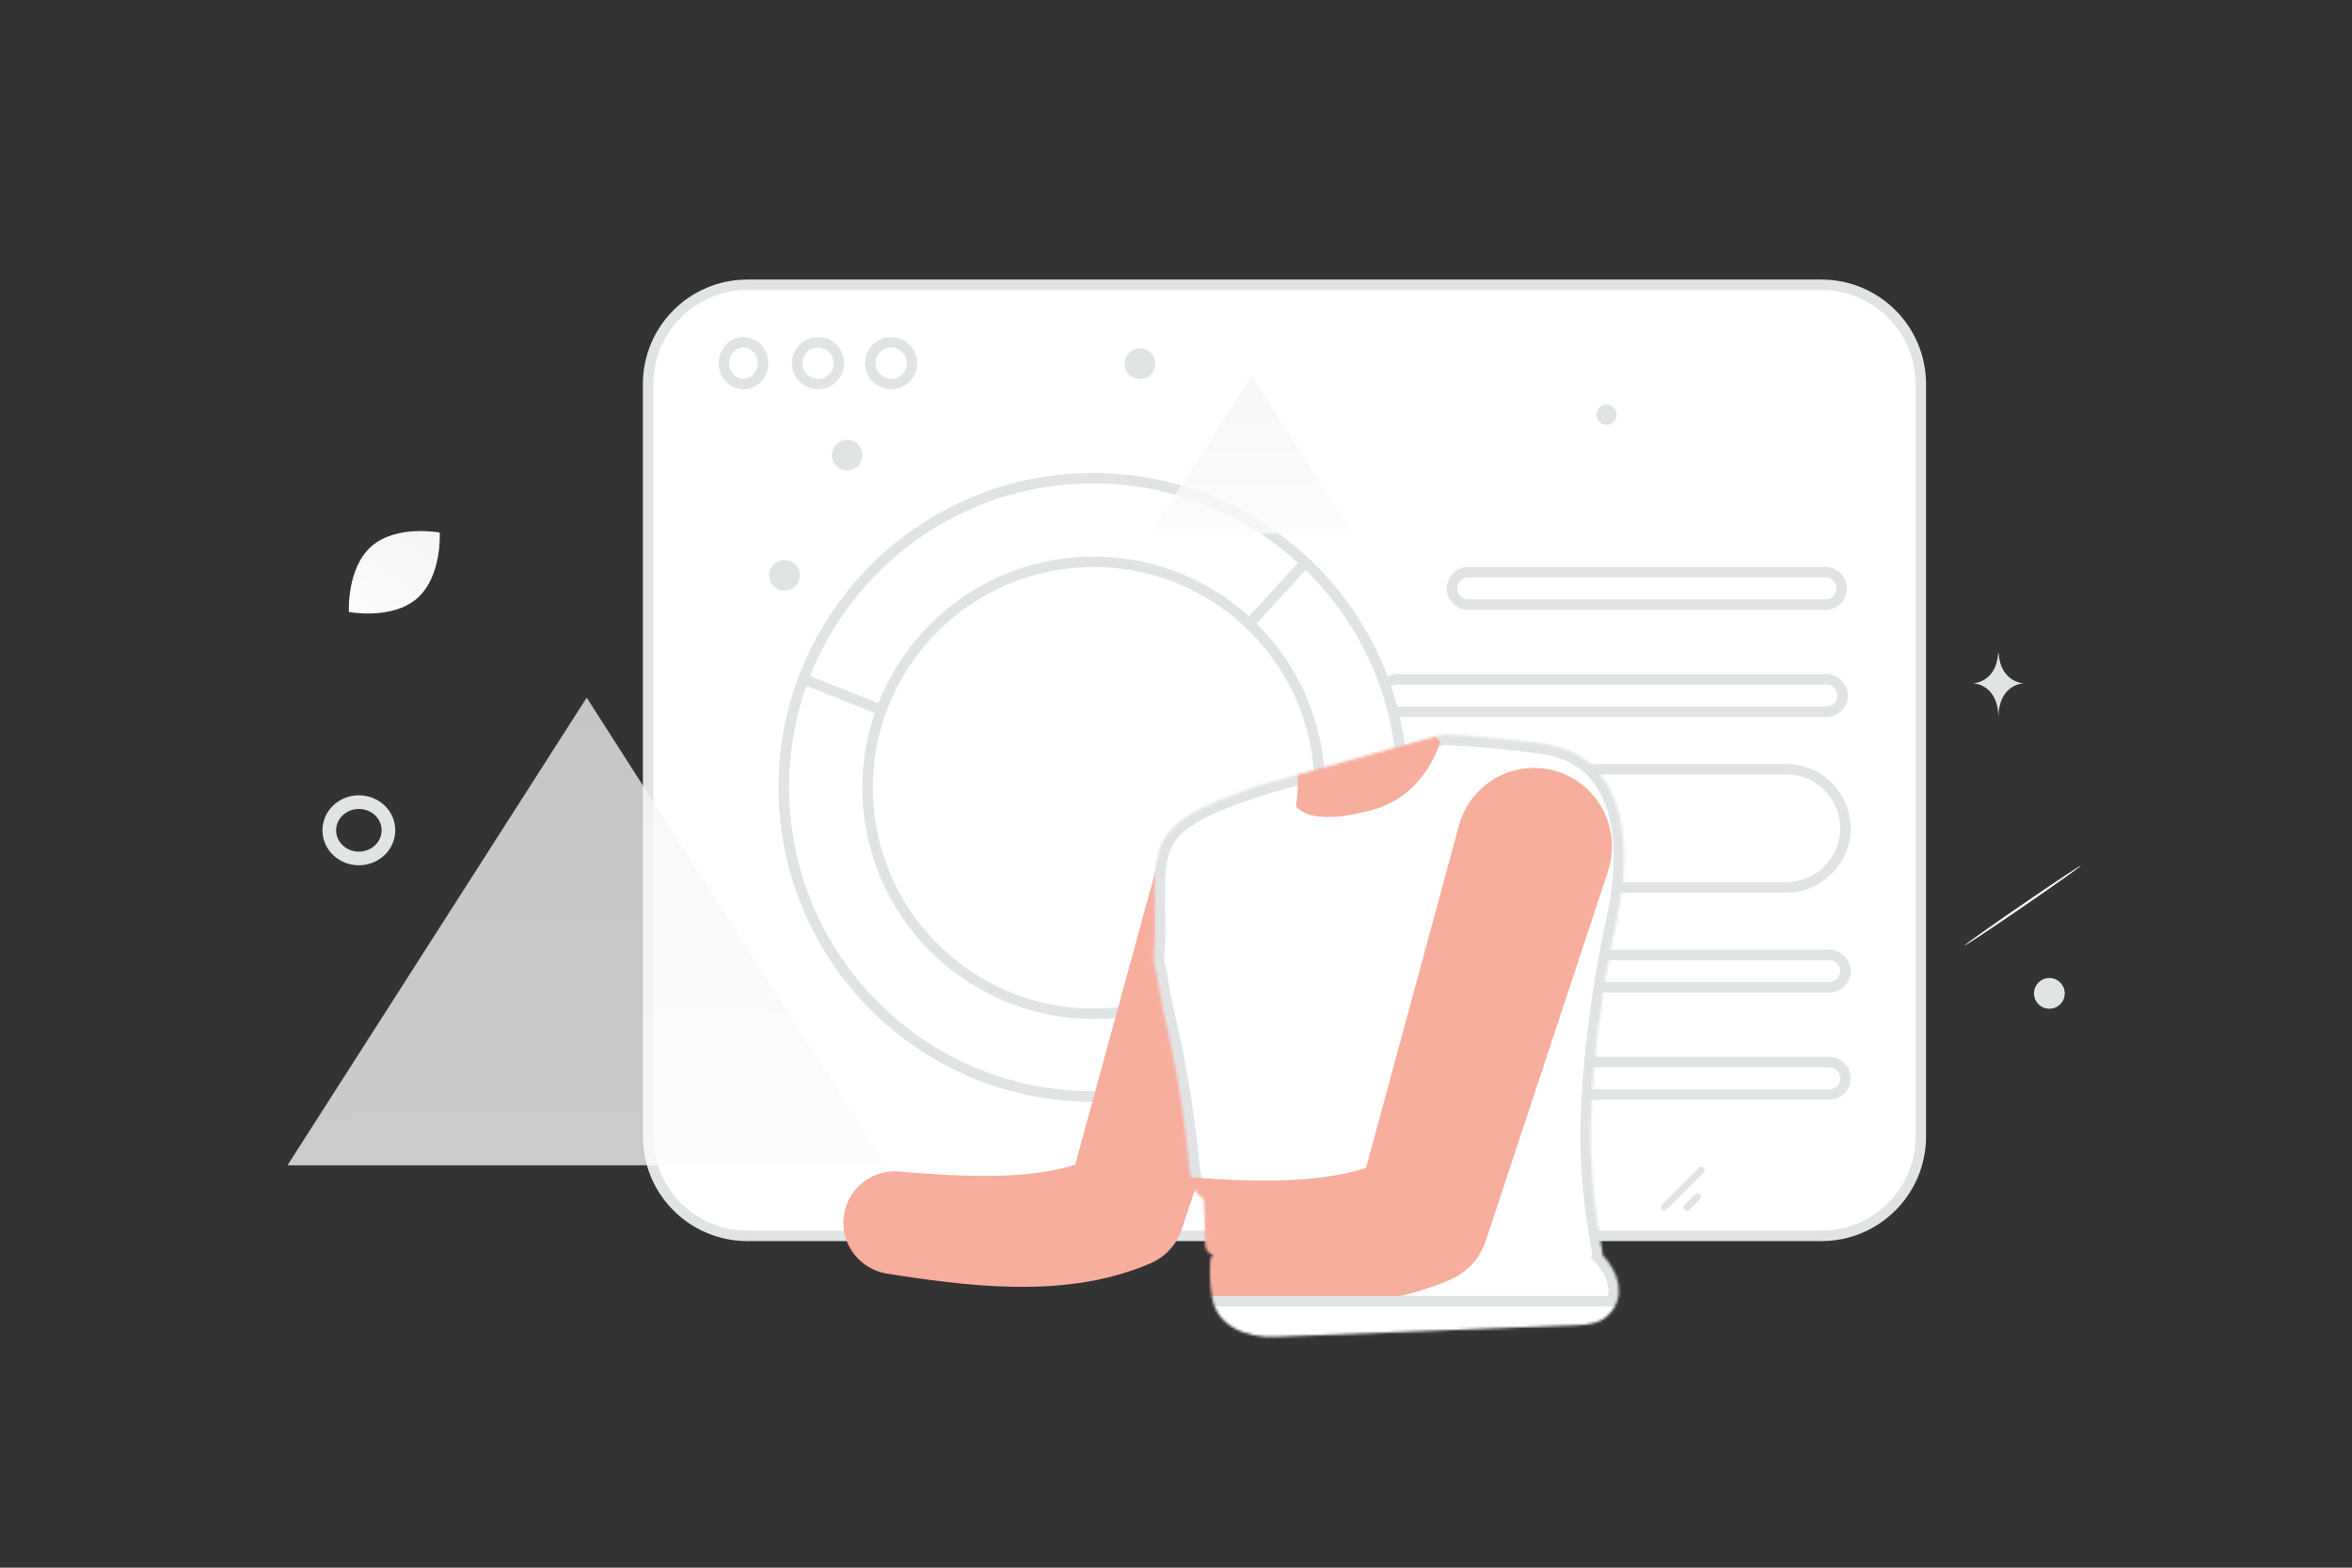 <svg width="900" height="600" viewBox="0 0 900 600" fill="none" xmlns="http://www.w3.org/2000/svg">
<rect x="0" y="0" width="900" height="600" fill="#333333" stroke="none"/>
<g clip-path="url(#clip0_1235_21098)">
<path d="M248 147C248 126.013 265.013 109 286 109H697C717.987 109 735 126.013 735 147V435C735 455.987 717.987 473 697 473H286C265.013 473 248 455.987 248 435V147Z" fill="white" stroke="#E1E4E5" stroke-width="4"/>
<path d="M698.538 219H561.804C558.378 219 555.6 221.778 555.6 225.204C555.6 228.63 558.378 231.408 561.804 231.408H698.538C701.964 231.408 704.742 228.63 704.742 225.204C704.742 221.778 701.964 219 698.538 219Z" fill="white" stroke="#E1E4E5" stroke-width="4"/>
<path d="M528.6 266.224C528.6 264.579 529.254 263.001 530.417 261.837C531.581 260.674 533.159 260.02 534.804 260.02H698.884C700.529 260.02 702.107 260.674 703.271 261.837C704.434 263.001 705.088 264.579 705.088 266.224C705.088 267.869 704.434 269.447 703.271 270.611C702.107 271.774 700.529 272.428 698.884 272.428H534.804C533.159 272.428 531.581 271.774 530.417 270.611C529.254 269.447 528.6 267.869 528.6 266.224ZM292 139C292 143.516 288.547 147 284.5 147C280.453 147 277 143.516 277 139C277 134.484 280.453 131 284.5 131C288.547 131 292 134.484 292 139Z" fill="white" stroke="#E1E4E5" stroke-width="4"/>
<path d="M313 147C317.418 147 321 143.418 321 139C321 134.582 317.418 131 313 131C308.582 131 305 134.582 305 139C305 143.418 308.582 147 313 147Z" fill="white" stroke="#E1E4E5" stroke-width="4"/>
<path d="M341 147C345.418 147 349 143.418 349 139C349 134.582 345.418 131 341 131C336.582 131 333 134.582 333 139C333 143.418 336.582 147 341 147Z" fill="white" stroke="#E1E4E5" stroke-width="4"/>
<path d="M589.833 317.001C589.833 304.513 599.957 294.389 612.445 294.389H683.546C696.035 294.389 706.159 304.513 706.159 317.001C706.159 329.489 696.035 339.613 683.547 339.613H612.445C599.957 339.613 589.833 329.489 589.833 317.001ZM589.833 371.695C589.833 370.049 590.487 368.471 591.65 367.308C592.814 366.144 594.392 365.491 596.037 365.491H699.955C701.6 365.491 703.178 366.144 704.342 367.308C705.505 368.471 706.159 370.049 706.159 371.695C706.159 373.34 705.505 374.918 704.342 376.082C703.178 377.245 701.6 377.899 699.955 377.899H596.037C594.392 377.899 592.814 377.245 591.65 376.082C590.487 374.918 589.833 373.34 589.833 371.695ZM589.833 412.715C589.833 411.069 590.487 409.491 591.65 408.328C592.814 407.164 594.392 406.511 596.037 406.511H699.955C701.6 406.511 703.178 407.164 704.342 408.328C705.505 409.491 706.159 411.069 706.159 412.715C706.159 414.36 705.505 415.938 704.342 417.102C703.178 418.265 701.6 418.919 699.955 418.919H596.037C594.392 418.919 592.814 418.265 591.65 417.102C590.487 415.938 589.833 414.36 589.833 412.715Z" fill="white" stroke="#E1E4E5" stroke-width="4"/>
<path d="M418.284 419.672C483.634 419.672 536.61 366.695 536.61 301.346C536.61 235.996 483.634 183.02 418.284 183.02C352.934 183.02 299.958 235.996 299.958 301.346C299.958 366.695 352.934 419.672 418.284 419.672Z" fill="white" stroke="#E1E4E5" stroke-width="4"/>
<path d="M299.959 301.344C299.959 286.754 302.599 272.785 307.425 259.885L453.436 318.023L492.574 393.447C472.265 409.85 446.424 419.67 418.284 419.67C352.935 419.67 299.959 366.694 299.959 301.344Z" fill="white" stroke="#E1E4E5" stroke-width="4"/>
<path d="M420.843 301.506L499.473 215.266C522.341 236.843 536.61 267.426 536.61 301.345C536.61 340.635 517.462 375.453 487.98 396.977L420.843 301.506Z" fill="white" stroke="#E1E4E5" stroke-width="4"/>
<path d="M418.5 388C466.273 388 505 349.273 505 301.5C505 253.727 466.273 215 418.5 215C370.727 215 332 253.727 332 301.5C332 349.273 370.727 388 418.5 388Z" fill="white" stroke="#E1E4E5" stroke-width="4"/>
<path opacity="0.76" fill-rule="evenodd" clip-rule="evenodd" d="M224.5 267L339 446H110L224.5 267Z" fill="url(#paint0_linear_1235_21098)"/>
<path opacity="0.76" fill-rule="evenodd" clip-rule="evenodd" d="M478.988 143.852L517.797 204.222H440.179L478.988 143.852Z" fill="url(#paint1_linear_1235_21098)"/>
<path d="M148.639 317.78C148.639 323.738 143.569 328.561 137.307 328.561C131.045 328.561 126 323.714 126 317.78C126 311.823 131.069 307 137.332 307C143.594 307 148.639 311.823 148.639 317.78Z" stroke="#E1E4E5" stroke-width="5.225" stroke-miterlimit="10"/>
<path d="M159.615 229.003C150.017 237.39 133.506 234.21 133.506 234.21C133.506 234.21 132.567 217.431 142.174 209.05C151.772 200.663 168.275 203.838 168.275 203.838C168.275 203.838 169.213 220.616 159.615 229.003Z" fill="url(#paint2_linear_1235_21098)"/>
<path d="M318.521 172.678C317.681 175.814 319.542 179.037 322.678 179.877C325.813 180.717 329.037 178.856 329.877 175.721C330.717 172.585 328.856 169.362 325.72 168.522C322.585 167.681 319.362 169.542 318.521 172.678Z" fill="#E1E4E5"/>
<path d="M294.521 218.678C293.681 221.814 295.542 225.037 298.678 225.877C301.813 226.717 305.037 224.856 305.877 221.721C306.717 218.585 304.856 215.362 301.72 214.522C298.585 213.681 295.362 215.542 294.521 218.678Z" fill="#E1E4E5"/>
<path d="M430.521 137.678C429.681 140.814 431.542 144.037 434.678 144.877C437.813 145.717 441.037 143.856 441.877 140.721C442.717 137.585 440.856 134.362 437.72 133.522C434.585 132.681 431.362 134.542 430.521 137.678Z" fill="#E1E4E5"/>
<path d="M611 157.732C610.447 159.793 611.67 161.911 613.731 162.463C615.792 163.015 617.91 161.792 618.462 159.731C619.015 157.671 617.792 155.552 615.731 155C613.67 154.448 611.552 155.671 611 157.732Z" fill="#E1E4E5"/>
<path d="M778.521 378.678C777.681 381.814 779.542 385.037 782.678 385.877C785.813 386.717 789.037 384.856 789.877 381.721C790.717 378.585 788.856 375.362 785.72 374.522C782.585 373.681 779.362 375.542 778.521 378.678Z" fill="#E1E4E5"/>
<path d="M650.039 446.931L635.931 461.04C635.417 461.554 635.416 462.387 635.93 462.901C636.444 463.415 637.277 463.415 637.791 462.901L651.9 448.792C652.414 448.278 652.414 447.445 651.9 446.931C651.386 446.417 650.553 446.417 650.039 446.931Z" fill="#E1E4E5"/>
<path d="M648.658 457.032L644.589 461.101C644.076 461.615 644.075 462.448 644.589 462.961C645.103 463.475 645.936 463.475 646.45 462.961L650.519 458.892C651.033 458.378 651.033 457.545 650.519 457.032C650.005 456.518 649.172 456.518 648.658 457.032Z" fill="#E1E4E5"/>
<path d="M751.767 361.862C751.632 361.667 761.473 354.656 773.757 346.231C786.038 337.79 796.116 331.112 796.251 331.307C796.386 331.502 786.541 338.498 774.261 346.938C761.965 355.383 751.902 362.057 751.767 361.862Z" fill="white"/>
<path d="M764.63 250H764.771C765.606 261.338 774.404 261.512 774.404 261.512C774.404 261.512 764.702 261.694 764.702 274.795C764.702 261.694 755 261.512 755 261.512C755 261.512 763.795 261.338 764.63 250Z" fill="#E1E4E5"/>
<path d="M443.084 329.976L408.623 455.956L420.917 441.806C416.371 444.227 411.098 446.083 405.26 447.402C399.423 448.72 393.074 449.473 386.429 449.823C379.785 450.173 372.871 450.119 365.769 449.823C358.694 449.527 351.457 448.989 344.113 448.37H344.086C333.245 447.455 323.721 455.472 322.78 466.314C321.892 476.644 329.236 485.79 339.297 487.431C346.884 488.642 354.578 489.772 362.487 490.687C370.396 491.601 378.493 492.274 386.887 492.462C395.28 492.65 403.969 492.328 412.954 491.036C421.913 489.745 431.221 487.405 440.313 483.477C446.124 480.975 450.267 476.187 452.15 470.618L452.581 469.3L493.929 345.39C498.583 331.455 491.05 316.417 477.115 311.763C463.18 307.109 448.142 314.642 443.488 328.577C443.353 329.034 443.192 329.545 443.084 329.976Z" fill="#F8AE9D"/>
<path d="M519.672 503.036C520.129 506.587 521.689 509.304 523.169 509.089C524.622 508.9 525.455 505.861 524.998 502.336C524.541 498.785 522.981 496.068 521.501 496.284C520.021 496.472 519.214 499.512 519.672 503.036Z" fill="#B55E63"/>
<mask id="mask0_1235_21098" style="mask-type:alpha" maskUnits="userSpaceOnUse" x="441" y="281" width="181" height="231">
<path fill-rule="evenodd" clip-rule="evenodd" d="M460.57 458.962C460.57 458.842 460.51 458.731 460.412 458.663C460.182 458.503 459.71 458.168 459.068 457.677C455.954 455.379 455.397 450.063 454.479 441.294C454.173 438.378 453.828 435.08 453.335 431.385C451.263 415.845 449.759 406.901 444.717 384.855C444.214 382.656 443.847 380.413 443.479 378.17C443.074 375.699 442.669 373.228 442.083 370.812C441.708 369.269 441.406 367.718 441.514 366.152C441.678 364.183 441.787 362.215 441.841 360.219C441.896 358.634 441.923 357.048 441.923 355.463V354.014C441.914 351.714 441.892 349.413 441.856 347.112C441.631 330.511 441.505 321.203 453.335 313.008C456.393 310.876 460.269 308.853 465.129 306.775C469.06 305.107 473.62 303.412 478.971 301.636C481.276 300.879 483.588 300.141 485.905 299.421L491.693 297.836L551.487 281.271C552.081 281.111 552.697 281.046 553.311 281.078C554.594 281.133 557.215 281.297 560.764 281.543L562.471 281.673C563.391 281.742 564.364 281.815 565.378 281.898C570.456 282.308 576.708 282.882 583.506 283.702C585.729 283.963 587.95 284.245 590.168 284.55C597.102 285.479 602.699 287.83 607.121 291.22C614.957 297.234 619.188 306.584 620.745 317.437C621.618 323.533 621.673 330.094 621.072 336.819C620.827 339.47 620.499 342.149 620.062 344.829C619.677 347.258 619.213 349.674 618.67 352.073C617.075 359.241 615.683 366.452 614.493 373.697L614.001 376.649C613.901 377.325 613.796 378.007 613.689 378.692C613.564 379.502 613.437 380.317 613.319 381.133C610.043 402.948 608.432 424.134 608.759 439.033L608.76 439.053L608.841 441.712C609.224 451.745 610.37 462.981 612.527 475.474C612.647 476.104 612.758 476.734 612.871 477.368C612.963 477.89 613.056 478.415 613.155 478.946C613.237 479.379 613.234 479.804 613.16 480.205C619.329 486.845 622.142 495.667 616.223 502.461C615.87 502.867 615.494 503.258 615.095 503.633C612.03 506.516 607.579 507.026 603.374 507.188L487.81 511.638C476.884 512.059 465.853 507.585 463.831 496.84C463.046 492.665 462.686 487.577 463.2 481.499C463.2 481.495 463.561 481.123 464.274 480.47C462.507 479.87 461.143 478.264 461.143 476.239C461.116 473.423 461.089 470.799 461.007 468.393C460.942 465.795 460.833 463.197 460.679 460.602C460.658 460.055 460.622 459.508 460.57 458.962Z" fill="white"/>
</mask>
<g mask="url(#mask0_1235_21098)">
<path fill-rule="evenodd" clip-rule="evenodd" d="M460.57 458.962C460.57 458.842 460.51 458.731 460.412 458.663C460.182 458.503 459.71 458.168 459.068 457.677C455.954 455.379 455.397 450.063 454.479 441.294C454.173 438.378 453.828 435.08 453.335 431.385C451.263 415.845 449.759 406.901 444.717 384.855C444.214 382.656 443.847 380.413 443.479 378.17C443.074 375.699 442.669 373.228 442.083 370.812C441.708 369.269 441.406 367.718 441.514 366.152C441.678 364.183 441.787 362.215 441.841 360.219C441.896 358.634 441.923 357.048 441.923 355.463V354.014C441.914 351.714 441.892 349.413 441.856 347.112C441.631 330.511 441.505 321.203 453.335 313.008C456.393 310.876 460.269 308.853 465.129 306.775C469.06 305.107 473.62 303.412 478.971 301.636C481.276 300.879 483.588 300.141 485.905 299.421L491.693 297.836L551.487 281.271C552.081 281.111 552.697 281.046 553.311 281.078C554.594 281.133 557.215 281.297 560.764 281.543L562.471 281.673C563.391 281.742 564.364 281.815 565.378 281.898C570.456 282.308 576.708 282.882 583.506 283.702C585.729 283.963 587.95 284.245 590.168 284.55C597.102 285.479 602.699 287.83 607.121 291.22C614.957 297.234 619.188 306.584 620.745 317.437C621.618 323.533 621.673 330.094 621.072 336.819C620.827 339.47 620.499 342.149 620.062 344.829C619.677 347.258 619.213 349.674 618.67 352.073C617.075 359.241 615.683 366.452 614.493 373.697L614.001 376.649C613.901 377.325 613.796 378.007 613.689 378.692C613.564 379.502 613.437 380.317 613.319 381.133C610.043 402.948 608.432 424.134 608.759 439.033L608.76 439.053L608.841 441.712C609.224 451.745 610.37 462.981 612.527 475.474C612.647 476.104 612.758 476.734 612.871 477.368C612.963 477.89 613.056 478.415 613.155 478.946C613.237 479.379 613.234 479.804 613.16 480.205C619.329 486.845 622.142 495.667 616.223 502.461C615.87 502.867 615.494 503.258 615.095 503.633C612.03 506.516 607.579 507.026 603.374 507.188L487.81 511.638C476.884 512.059 465.853 507.585 463.831 496.84C463.046 492.665 462.686 487.577 463.2 481.499C463.2 481.495 463.561 481.123 464.274 480.47C462.507 479.87 461.143 478.264 461.143 476.239C461.116 473.423 461.089 470.799 461.007 468.393C460.942 465.795 460.833 463.197 460.679 460.602C460.658 460.055 460.622 459.508 460.57 458.962Z" fill="white"/>
<path d="M460.412 458.663L458.132 461.949L460.412 458.663ZM460.57 458.962L456.592 459.38L456.57 459.172V458.962H460.57ZM459.068 457.677L461.443 454.458L461.472 454.48L461.5 454.501L459.068 457.677ZM454.479 441.294L458.457 440.877L454.479 441.294ZM453.335 431.385L457.3 430.857L453.335 431.385ZM444.717 384.855L448.616 383.964L444.717 384.855ZM443.479 378.17L439.532 378.817L443.479 378.17ZM442.083 370.812L438.196 371.756L442.083 370.812ZM441.514 366.152L437.523 365.877L437.525 365.848L437.528 365.82L441.514 366.152ZM441.841 360.219L437.843 360.11V360.096L437.844 360.082L441.841 360.219ZM441.923 354.014L445.923 354.003V354.014H441.923ZM441.856 347.112L445.856 347.058L441.856 347.112ZM453.335 313.008L455.623 316.289L455.613 316.296L453.335 313.008ZM465.129 306.775L463.557 303.097L463.567 303.093L465.129 306.775ZM478.971 301.636L477.71 297.839L477.719 297.836L478.971 301.636ZM485.905 299.421L484.715 295.602L484.781 295.582L484.848 295.563L485.905 299.421ZM491.693 297.836L492.761 301.69L492.75 301.693L491.693 297.836ZM551.487 281.271L552.555 285.126L551.487 281.271ZM553.311 281.078L553.141 285.074H553.129L553.311 281.078ZM560.764 281.543L561.041 277.552L561.059 277.553L561.078 277.555L560.764 281.543ZM562.471 281.673L562.77 277.684L562.471 281.673ZM565.378 281.898L565.056 285.885H565.051L565.378 281.898ZM583.506 283.702L583.053 287.676L583.04 287.675L583.027 287.673L583.506 283.702ZM589.648 284.481L589.121 288.446L589.648 284.481ZM590.168 284.55L590.694 280.584L590.699 280.585L590.168 284.55ZM607.121 291.22L609.555 288.045L609.557 288.047L607.121 291.22ZM620.745 317.437L624.704 316.869L620.745 317.437ZM621.072 336.819L625.056 337.175L625.055 337.188L621.072 336.819ZM620.062 344.829L616.112 344.201L616.113 344.193L616.114 344.185L620.062 344.829ZM618.67 352.073L614.766 351.2L614.769 351.188L618.67 352.073ZM614.493 373.697L618.439 374.349L618.438 374.354L614.493 373.697ZM614.001 376.649L610.044 376.064L610.05 376.028L610.056 375.992L614.001 376.649ZM613.689 378.692L609.737 378.079L613.689 378.692ZM613.319 381.133L617.277 381.708L617.276 381.717L617.274 381.727L613.319 381.133ZM608.759 439.033L604.761 439.154V439.137L604.76 439.121L608.759 439.033ZM608.76 439.053L604.762 439.174L608.76 439.053ZM608.841 441.712L604.844 441.864V441.851L604.843 441.837L608.841 441.712ZM612.527 475.474L608.597 476.221L608.591 476.188L608.585 476.154L612.527 475.474ZM612.871 477.368L608.932 478.066L612.871 477.368ZM613.155 478.946L609.225 479.69L609.222 479.676L613.155 478.946ZM613.16 480.205L610.229 482.927L608.86 481.454L609.227 479.476L613.16 480.205ZM616.223 502.461L619.239 505.089L616.223 502.461ZM615.095 503.633L612.355 500.719L615.095 503.633ZM603.374 507.188L603.528 511.185L603.374 507.188ZM487.81 511.638L487.656 507.641L487.81 511.638ZM463.831 496.84L459.9 497.58L463.831 496.84ZM463.2 481.499H467.2V481.668L467.186 481.837L463.2 481.499ZM464.274 480.47L465.562 476.683L471.958 478.858L466.975 483.421L464.274 480.47ZM461.143 476.239L465.143 476.2V476.239H461.143ZM461.007 468.393L457.009 468.529L457.008 468.516V468.503L461.007 468.393ZM460.679 460.602L456.687 460.851L456.685 460.822L456.684 460.792L460.679 460.602ZM462.692 455.376C463.271 455.778 463.745 456.314 464.072 456.939C464.399 457.563 464.57 458.257 464.57 458.962H456.57C456.57 460.178 457.173 461.284 458.132 461.949L462.692 455.376ZM461.5 454.501C462.086 454.95 462.507 455.248 462.692 455.376L458.132 461.949C457.625 461.596 457.126 461.23 456.636 460.853L461.5 454.501ZM458.457 440.877C458.927 445.363 459.272 448.585 459.842 450.989C460.415 453.405 461.04 454.161 461.443 454.458L456.693 460.896C453.983 458.896 452.772 455.844 452.058 452.835C451.341 449.814 450.949 445.994 450.5 441.71L458.457 440.877ZM457.3 430.857C457.801 434.615 458.152 437.964 458.457 440.877L450.5 441.71C450.195 438.792 449.854 435.546 449.37 431.914L457.3 430.857ZM448.616 383.964C453.684 406.12 455.21 415.185 457.3 430.857L449.37 431.914C447.316 416.505 445.835 407.682 440.818 385.747L448.616 383.964ZM447.426 377.524C447.797 379.788 448.146 381.906 448.616 383.964L440.818 385.747C440.282 383.405 439.896 381.039 439.532 378.817L447.426 377.524ZM445.97 369.868C446.598 372.456 447.026 375.078 447.426 377.524L439.532 378.817C439.123 376.32 438.74 373.999 438.196 371.756L445.97 369.868ZM445.504 366.427C445.441 367.342 445.61 368.387 445.97 369.868L438.196 371.756C437.806 370.151 437.37 368.094 437.523 365.877L445.504 366.427ZM445.84 360.329C445.783 362.399 445.67 364.441 445.5 366.483L437.528 365.82C437.685 363.925 437.79 362.031 437.843 360.11L445.84 360.329ZM445.923 355.463C445.923 357.094 445.895 358.726 445.839 360.357L437.844 360.082C437.897 358.542 437.923 357.002 437.923 355.463H445.923ZM445.923 355.107V355.463H437.923V355.107H445.923ZM445.923 354.014V355.107H437.923V354.014H445.923ZM445.856 347.058C445.885 349.227 445.917 351.544 445.923 354.003L437.923 354.024C437.917 351.615 437.886 349.34 437.857 347.166L445.856 347.058ZM455.613 316.296C450.413 319.898 448.101 323.497 446.945 327.92C445.693 332.708 445.741 338.57 445.856 347.058L437.857 347.166C437.747 339.052 437.619 331.961 439.205 325.896C440.887 319.466 444.426 314.313 451.057 309.72L455.613 316.296ZM466.702 310.453C461.976 312.473 458.371 314.372 455.623 316.289L451.047 309.727C454.414 307.379 458.563 305.232 463.557 303.097L466.702 310.453ZM480.231 305.432C474.954 307.184 470.499 308.842 466.691 310.457L463.567 303.093C467.622 301.373 472.286 299.641 477.71 297.839L480.231 305.432ZM487.095 303.24C484.798 303.953 482.508 304.685 480.223 305.435L477.719 297.836C480.045 297.073 482.377 296.329 484.715 295.602L487.095 303.24ZM492.75 301.693L486.962 303.279L484.848 295.563L490.636 293.978L492.75 301.693ZM552.555 285.126L492.761 301.69L490.625 293.981L550.419 277.417L552.555 285.126ZM553.129 285.074C552.936 285.062 552.743 285.079 552.555 285.126L550.419 277.417C551.42 277.144 552.457 277.031 553.493 277.082L553.129 285.074ZM560.488 285.533C556.932 285.286 554.363 285.126 553.141 285.074L553.481 277.081C554.826 277.139 557.499 277.307 561.041 277.552L560.488 285.533ZM562.171 285.661C561.581 285.617 561.004 285.574 560.451 285.53L561.078 277.555C561.614 277.597 562.177 277.639 562.77 277.684L562.171 285.661ZM565.051 285.885C564.053 285.803 563.093 285.731 562.171 285.661L562.77 277.684C563.689 277.753 564.676 277.827 565.705 277.911L565.051 285.885ZM583.027 287.673C577.049 286.959 571.058 286.363 565.056 285.885L565.7 277.911C570.813 278.324 577.12 278.903 583.985 279.731L583.027 287.673ZM589.121 288.446C587.026 288.167 585.001 287.899 583.053 287.676L583.959 279.728C585.994 279.96 588.093 280.239 590.175 280.516L589.121 288.446ZM589.641 288.515L589.121 288.446L590.175 280.516L590.694 280.584L589.641 288.515ZM604.688 294.395C600.875 291.472 595.952 289.361 589.636 288.514L590.699 280.585C598.252 281.598 604.522 284.188 609.555 288.045L604.688 294.395ZM616.785 318.004C615.321 307.792 611.423 299.564 604.686 294.393L609.557 288.047C618.49 294.904 623.056 305.375 624.704 316.869L616.785 318.004ZM617.088 336.463C617.667 329.979 617.606 323.734 616.785 318.004L624.704 316.869C625.63 323.331 625.678 330.209 625.056 337.175L617.088 336.463ZM616.114 344.185C616.534 341.61 616.851 339.023 617.089 336.45L625.055 337.188C624.802 339.918 624.464 342.689 624.01 345.472L616.114 344.185ZM614.769 351.188C615.293 348.875 615.74 346.544 616.112 344.201L624.013 345.456C623.614 347.972 623.133 350.474 622.57 352.958L614.769 351.188ZM610.546 373.045C611.748 365.726 613.156 358.441 614.766 351.2L622.573 352.946C620.995 360.041 619.617 367.178 618.439 374.349L610.546 373.045ZM610.056 375.992L610.547 373.04L618.438 374.354L617.947 377.306L610.056 375.992ZM609.737 378.079C609.843 377.391 609.947 376.724 610.044 376.064L617.958 377.235C617.856 377.927 617.748 378.622 617.642 379.305L609.737 378.079ZM609.36 380.558C609.482 379.72 609.611 378.886 609.737 378.079L617.642 379.305C617.516 380.119 617.392 380.915 617.277 381.708L609.36 380.558ZM604.76 439.121C604.426 423.924 606.065 402.497 609.363 380.538L617.274 381.727C614.02 403.398 612.437 424.345 612.759 438.945L604.76 439.121ZM604.762 439.174L604.761 439.154L612.758 438.912V438.932L604.762 439.174ZM604.843 441.837L604.762 439.174L612.758 438.932L612.839 441.587L604.843 441.837ZM608.585 476.154C606.401 463.5 605.234 452.087 604.844 441.864L612.838 441.56C613.213 451.403 614.34 462.461 616.469 474.793L608.585 476.154ZM608.932 478.066C608.819 477.427 608.712 476.822 608.597 476.221L616.457 474.726C616.582 475.385 616.698 476.04 616.81 476.67L608.932 478.066ZM609.222 479.676C609.12 479.127 609.024 478.585 608.932 478.066L616.81 476.67C616.902 477.195 616.993 477.703 617.088 478.215L609.222 479.676ZM609.227 479.476C609.213 479.547 609.213 479.62 609.225 479.69L617.085 478.201C617.26 479.126 617.256 480.051 617.093 480.934L609.227 479.476ZM616.09 477.482C619.526 481.181 622.242 485.704 623.155 490.532C624.095 495.505 623.078 500.682 619.239 505.089L613.207 499.834C615.287 497.446 615.823 494.815 615.294 492.019C614.738 489.078 612.962 485.869 610.229 482.927L616.09 477.482ZM619.239 505.089C618.801 505.591 618.334 506.078 617.835 506.547L612.355 500.719C612.654 500.438 612.938 500.143 613.207 499.834L619.239 505.089ZM617.835 506.547C613.57 510.558 607.674 511.025 603.528 511.185L603.22 503.191C607.485 503.026 610.489 502.474 612.355 500.719L617.835 506.547ZM603.528 511.185L487.964 515.635L487.656 507.641L603.22 503.191L603.528 511.185ZM487.964 515.635C481.962 515.866 475.712 514.771 470.553 511.931C465.3 509.039 461.166 504.305 459.9 497.58L467.762 496.1C468.519 500.12 470.911 502.996 474.411 504.922C478.003 506.9 482.731 507.831 487.656 507.641L487.964 515.635ZM459.9 497.58C459.046 493.038 458.671 487.587 459.215 481.162L467.186 481.837C466.701 487.567 467.046 492.292 467.762 496.1L459.9 497.58ZM459.2 481.499C459.2 480.725 459.43 480.154 459.489 480.006C459.668 479.567 459.922 479.161 460.24 478.809L460.319 478.724L460.418 478.621C460.796 478.247 461.181 477.88 461.573 477.52L466.975 483.421C466.649 483.719 466.412 483.946 466.264 484.09L466.117 484.236L466.116 484.237L466.169 484.179C466.179 484.168 466.222 484.122 466.274 484.059C466.293 484.036 466.362 483.953 466.443 483.841C466.634 483.579 466.791 483.294 466.911 482.992C466.953 482.883 467.038 482.628 467.078 482.48C467.124 482.278 467.19 481.787 467.2 481.499H459.2ZM465.143 476.239C465.143 476.322 465.163 476.381 465.215 476.448C465.306 476.559 465.426 476.64 465.562 476.683L462.986 484.258C459.819 483.18 457.143 480.199 457.143 476.239H465.143ZM465.004 468.257C465.088 470.72 465.116 473.394 465.143 476.2L457.143 476.278C457.116 473.453 457.089 470.878 457.009 468.529L465.004 468.257ZM464.671 460.353C464.812 462.601 464.922 465.275 465.005 468.283L457.008 468.503C456.944 465.951 456.837 463.4 456.687 460.851L464.671 460.353ZM464.548 458.544C464.616 459.195 464.648 459.853 464.674 460.412L456.684 460.792C456.667 460.321 456.636 459.85 456.592 459.38L464.548 458.544Z" fill="#E1E4E5"/>
<path d="M551.069 284C551.069 284 545.716 304.257 525.486 309.88C499.768 317.009 495.894 308.373 495.894 308.373C496.539 304.688 496.755 301.083 496.593 297.263C496.539 295.81 496.405 294.331 496.243 292.824C495.786 288.681 494.925 284.162 493.715 278.997C493.446 277.786 493.123 276.522 492.8 275.23L492.773 275.069C510.367 268.451 524.167 258.524 532.615 243.836L535.116 241.872L536.811 240.527L537.295 241.549L537.376 244.966C537.726 261.026 540.443 270.523 551.069 284ZM558.239 316.048L519.598 458.528L533.376 442.527C528.278 445.268 522.369 447.351 515.833 448.853C509.297 450.329 502.159 451.199 494.734 451.568C487.283 451.964 479.518 451.885 471.57 451.568C463.622 451.226 455.517 450.646 447.282 449.934H447.23C435.072 448.88 424.379 457.974 423.334 470.232C422.34 481.91 430.576 492.269 441.87 494.115C450.367 495.485 459.021 496.777 467.884 497.805C476.747 498.833 485.845 499.624 495.257 499.835C504.669 500.046 514.421 499.677 524.487 498.201C534.552 496.724 544.984 494.088 555.18 489.66C561.716 486.813 566.344 481.409 568.462 475.135L568.958 473.659L615.286 333.498C620.489 317.735 612.071 300.732 596.436 295.46C580.828 290.214 563.939 298.702 558.71 314.466C558.553 314.967 558.37 315.573 558.239 316.048Z" fill="#F8AE9D"/>
<path fill-rule="evenodd" clip-rule="evenodd" d="M103.085 513.229V505.771C103.085 501.49 107.383 498.021 112.666 498H778.504C783.814 498 788.085 501.49 788.085 505.771V513.229C788.085 517.53 783.786 521 778.504 521H748.69C746.673 521 744.739 521.801 743.312 523.227C741.886 524.654 741.085 526.588 741.085 528.605C741.085 529.932 738.906 531 736.215 531H136.927C134.264 531 132.085 529.932 132.085 528.605C132.085 524.405 128.68 521 124.479 521H112.666C107.355 521 103.085 517.53 103.085 513.229Z" fill="white"/>
<path d="M112.666 498L112.658 496H112.666V498ZM105.085 505.771V513.229H101.085V505.771H105.085ZM112.673 500C108.071 500.018 105.085 502.971 105.085 505.771H101.085C101.085 500.01 106.696 496.023 112.658 496L112.673 500ZM778.504 500H112.666V496H778.504V500ZM786.085 505.771C786.085 502.962 783.116 500 778.504 500V496C784.512 496 790.085 500.019 790.085 505.771H786.085ZM786.085 513.229V505.771H790.085V513.229H786.085ZM778.504 519C783.096 519 786.085 516.052 786.085 513.229H790.085C790.085 519.008 784.476 523 778.504 523V519ZM748.69 519H778.504V523H748.69V519ZM736.215 529C737.323 529 738.226 528.776 738.777 528.505C739.455 528.172 739.085 528.087 739.085 528.605H743.085C743.085 530.45 741.625 531.563 740.541 532.095C739.33 532.69 737.798 533 736.215 533V529ZM136.927 529H736.215V533H136.927V529ZM134.085 528.605C134.085 528.088 133.716 528.173 134.392 528.506C134.94 528.777 135.835 529 136.927 529V533C135.355 533 133.829 532.689 132.622 532.094C131.543 531.561 130.085 530.449 130.085 528.605H134.085ZM112.666 519H124.479V523H112.666V519ZM105.085 513.229C105.085 516.056 108.049 519 112.666 519V523C106.661 523 101.085 519.005 101.085 513.229H105.085ZM130.085 528.605C130.085 527.869 129.94 527.14 129.658 526.46C129.376 525.78 128.964 525.162 128.443 524.641C127.922 524.121 127.304 523.708 126.624 523.426C125.944 523.145 125.215 523 124.479 523V519C129.784 519 134.085 523.3 134.085 528.605H130.085ZM748.69 523C747.954 523 747.225 523.145 746.545 523.426C745.865 523.708 745.247 524.121 744.726 524.641C744.206 525.162 743.793 525.78 743.511 526.46C743.23 527.14 743.085 527.869 743.085 528.605H739.085C739.085 523.3 743.385 519 748.69 519V523Z" fill="#E1E4E5"/>
<path d="M183.672 313.053L214.878 445.034L215.712 448.504L217.81 457.382C218.25 459.249 219.307 460.913 220.811 462.105C222.315 463.296 224.177 463.945 226.096 463.946H436.333C441.821 463.946 445.91 458.808 444.645 453.454L410.507 309.127C410.067 307.259 409.01 305.595 407.506 304.403C406.002 303.212 404.14 302.563 402.221 302.562H191.985C186.47 302.59 182.408 307.727 183.672 313.053Z" fill="#4F27AA"/>
<path d="M393.856 302.588L430.2 463.971H436.334C441.822 463.971 445.884 458.833 444.619 453.479L410.481 309.152C410.041 307.284 408.984 305.62 407.48 304.429C405.977 303.237 404.115 302.589 402.196 302.588H393.856ZM333.108 462.664L338.874 494.926H319.824L314.057 462.664H333.108Z" fill="#2E2445"/>
<path fill-rule="evenodd" clip-rule="evenodd" d="M518.281 243.442V266.926L535.453 253.041C535.453 253.041 540.73 230.54 545.023 213.828C547.715 203.349 554.273 167.882 527.871 169.544C506.242 131.252 443.255 154.952 442.753 201.733C454.81 269.696 444.602 291.279 444.602 291.279C480.22 293.332 498.308 276.786 518.281 243.442Z" fill="#2E2445"/>
</g>
</g>
<defs>
<linearGradient id="paint0_linear_1235_21098" x1="229.383" y1="546.358" x2="225.068" y2="72.254" gradientUnits="userSpaceOnUse">
<stop stop-color="white"/>
<stop offset="1" stop-color="#EEEEEE"/>
</linearGradient>
<linearGradient id="paint1_linear_1235_21098" x1="480.643" y1="238.069" x2="479.195" y2="78.172" gradientUnits="userSpaceOnUse">
<stop stop-color="white"/>
<stop offset="1" stop-color="#EEEEEE"/>
</linearGradient>
<linearGradient id="paint2_linear_1235_21098" x1="121.716" y1="257.262" x2="193.805" y2="161.224" gradientUnits="userSpaceOnUse">
<stop stop-color="white"/>
<stop offset="1" stop-color="#EEEEEE"/>
</linearGradient>
<clipPath id="clip0_1235_21098">
<rect width="900" height="600" fill="white"/>
</clipPath>
</defs>
</svg>
